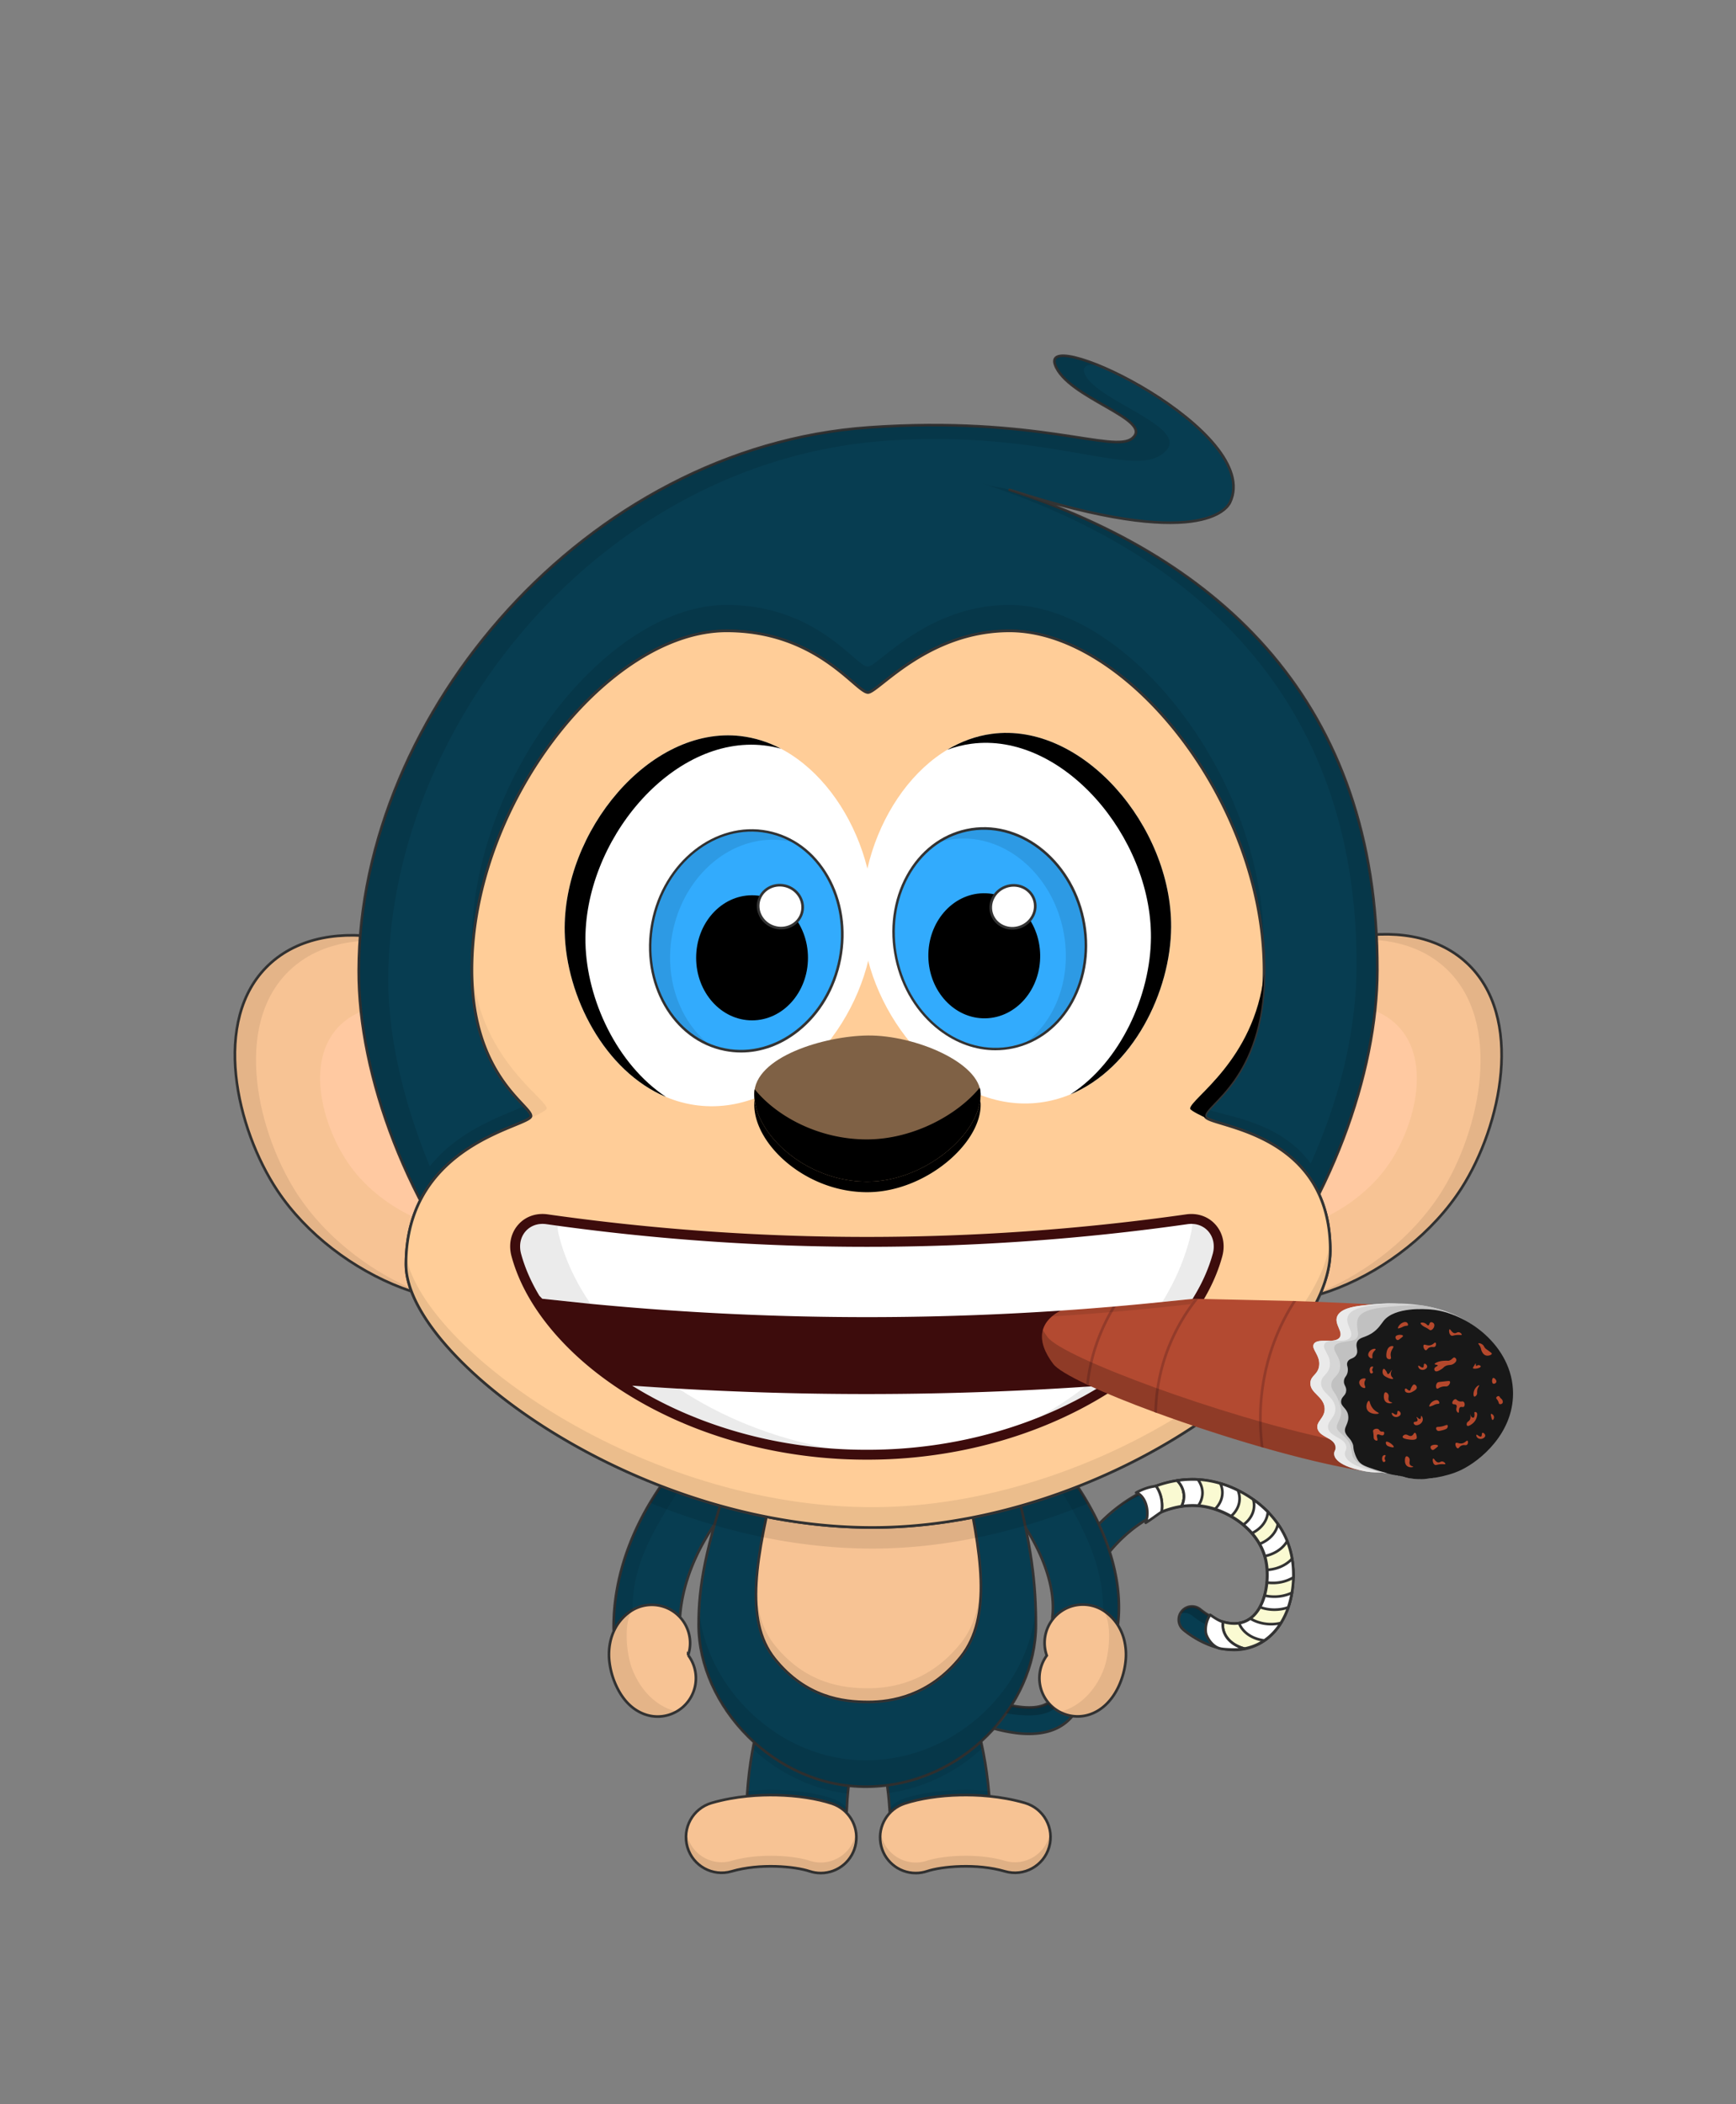 <svg xmlns="http://www.w3.org/2000/svg" xmlns:xlink="http://www.w3.org/1999/xlink" width="3289" height="3985"><rect width="100%" height="100%" fill="#808080" stroke="none"/><style><![CDATA[.n{fill:#000}.o{opacity:.08}.p{fill:#fff}.q{opacity:.1}.r{opacity:.05}.s{stroke-width:5}.t{stroke:#333}.u{fill:#073D51}.v{fill:#F7C394}.w{fill-rule:nonzero}.x{fill:#181818}.y{stroke-linejoin:round}]]></style><defs><radialGradient cx="50%" cy="50%" fx="50%" fy="50%" r="60.606%" gradientTransform="translate(0.5,0.5),scale(1,0.825),rotate(90),scale(1,0.824),translate(-0.5,-0.5)" id="A"><stop stop-color="#fff" stop-opacity=".01" offset="0%"/><stop stop-color="#fff" stop-opacity="0" offset="100%"/></radialGradient><path id="B" d="M0 0h3300v4000H0z"/><path id="C" d="M1434.05 2081.38c0 75.28 98.57 166.65 215.68 165.63 107.93-.94 213.18-91.24 213.18-165.4 0-59.68-124.17-112.16-213.18-111.4-82.63.72-215.68 40.57-215.68 111.17z"/><path id="D" d="M1862.9 2101.6c0 74.17-105.25 164.47-213.18 165.4-117.1 1-215.68-90.35-215.68-165.63a54.13 54.13 0 0 1 .71-8.78c9 72.83 103.62 155.38 215 154.4 102.38-.9 202.34-82.18 212.35-153.85.54 2.78.808 5.607.8 8.44z"/><path id="E" d="M2294.33 2128.38c-12.95-5.65-34.48-16.28-34.45-19.77.16-18.9 121.63-90.8 139.95-254.23-2.45 199.63-111.6 244.95-111.4 268.37.02 1.98 2.12 3.8 5.9 5.63z"/><path id="F" d="M1862.9 2081.6c0 74.17-105.25 164.47-213.18 165.4-117.1 1-215.68-90.35-215.68-165.63-.001-3.12.263-6.235.8-9.3 42.18 52.17 123.35 95.66 214.4 94.95 85.1-.67 168.7-45.3 211.9-97.87a45.33 45.33 0 0 1 1.78 12.45z"/><path id="G" d="M1484.52 1427c-10.462-2.86-21.126-4.924-31.9-6.17-175.15-20.17-342.8 182.73-338.4 374.18 2.47 107.25 59.36 229.8 152.7 291.65-116.4-48.78-189.2-190.33-192-312-4.33-190.1 160.82-391.6 333.36-371.55 26.673 3.188 52.526 11.288 76.25 23.9z"/><path id="H" d="M2223.77 1764.6c-.66 123.27-72.75 268.13-190.88 317.2 95.3-61.62 152.08-188.08 152.66-297.55 1-190.6-168-389.6-340.57-366.52-15.5 2.093-30.718 5.896-45.38 11.34 26-15.6 54.3-26.14 84.37-30.17 172.17-23.04 340.8 175.53 339.8 365.7z"/></defs><g transform="translate(-5 -9)" fill="none"><mask id="I" class="p"><use xlink:href="#B"/></mask><use xlink:href="#B" fill="url(#A)"/><g mask="url(#I)"><path d="M-350 0h4000v4000H-350z"/><g class="s t"><path d="M1954.67 3292.92c-9.895-.045-19.775-.807-29.56-2.28-50.77-7.42-115.16-32.27-196.86-76-12.175-6.514-16.764-21.665-10.25-33.84s21.665-16.764 33.84-10.25c75.45 40.37 136.18 64.12 180.5 70.6 28.93 4.23 49.75 1 61.88-9.64 13.6-11.92 12.4-33 8.83-72.4-4.17-46.12-9.36-103.53 19.78-169.5 22.06-50 60.82-97.58 106.32-130.66 24.68-17.94 50.48-31.1 76.7-39.12 29.15-8.92 58.1-11.24 86.08-6.92 34.55 5.35 69.2 20.88 97.6 43.73 32.6 26.24 54.08 59.73 62.13 96.86 6.6 30.4 4.83 66.52-4.7 96.6-12.26 38.65-36.7 66.3-68.82 77.83-11.23 4.012-23.074 6.043-35 6-49.4 0-90.4-33.45-95.84-38.08a25 25 0 1 1 32.42-38.06c.43.36 43.66 36.65 81.5 23.06 21.92-7.87 32.8-29.3 38.06-45.9 6.9-21.8 8.25-49 3.5-70.9-7.07-32.63-28.16-55.26-44.6-68.5-21.34-17.18-48.27-29.3-73.9-33.27-28.1-4.34-72.73-1.44-125.72 37.07-38.58 28.05-71.38 68.3-90 110.42-23.9 54.16-19.56 102.32-15.72 144.8 4 43.84 7.7 85.25-25.67 114.5-18.03 15.9-42.34 23.82-72.46 23.82zm-724.62-138.46c-34.427 0-62.37-27.844-62.5-62.27-.35-95.35 34-193.1 99.3-282.65 56-76.83 132.08-142.1 208.64-179.1 31.085-15.02 68.46-1.995 83.48 29.1s1.995 68.46-29.1 83.48c-58.66 28.35-117.72 79.46-162 140.22-34.53 47.35-75.62 122-75.3 208.54.06 16.576-6.465 32.497-18.143 44.262s-27.55 18.407-44.127 18.468l-.27-.03z" class="u"/><path d="M1251 3260.17c-8.628-.005-17.186-1.552-25.27-4.57-21.18-7.88-38.24-24.2-50.7-48.5a150.31 150.31 0 0 1-15.12-48.05c-2.1-14.594-1.384-29.455 2.1-43.78 5.57-22 17.94-40.42 35.76-53.2 25.532-18.27 59.92-18.028 85.195.595s35.7 51.398 25.805 81.195a72.53 72.53 0 0 1-57.78 116.29z" class="v"/><path d="M1514.5 3526.24c-1.28 0-2.56 0-3.86-.08-52.422-2.096-93.22-46.288-91.13-98.7 4.64-116.2 33.54-197 54.63-256 6.3-17.6 11.74-32.82 15.66-46.38 9.263-32.792 35.38-58.112 68.443-66.355s68 1.855 91.582 26.462 32.16 59.954 22.505 92.633c-5.55 19.23-12.22 37.88-19.28 57.62-18.85 52.7-40.2 112.44-43.7 199.6-2.028 50.93-43.89 91.185-94.86 91.22z" class="u"/><path d="M1560 3556.6c-7.226-.002-14.404-1.167-21.26-3.45-27.72-9.2-93.83-15.48-147.7.23-35.79 10.434-73.262-10.124-83.695-45.915s10.124-73.262 45.915-83.695c46.2-13.47 92.28-15.5 122.8-14.82 39.22.86 76.58 6.57 105.2 16.06 31.447 10.426 50.682 42.13 45.402 74.838s-33.512 56.75-66.642 56.752z" class="v"/><path d="M1785.37 3528.07c-50.32-.045-91.878-39.32-94.76-89.56-5-87.08-27.4-146.43-47.17-198.8-7.4-19.6-14.4-38.14-20.28-57.27-15.44-50.145 12.695-103.31 62.84-118.75s103.31 12.695 118.75 62.84c4.15 13.5 9.85 28.6 16.46 46.1 22.12 58.62 52.42 138.9 59.1 255 1.444 25.155-7.163 49.853-23.93 68.66s-40.316 30.185-65.47 31.63c-1.85.1-3.7.16-5.53.16z" class="u"/><path d="M1740 3556.6c-33.156.032-61.427-24.018-66.712-56.75s13.98-64.457 45.462-74.86c28.62-9.5 66-15.2 105.2-16.06 30.5-.67 76.6 1.35 122.8 14.82 35.796 10.422 56.367 47.89 45.945 83.686s-47.89 56.367-83.685 45.944c-53.88-15.7-120-9.43-147.7-.23-6.866 2.285-14.054 3.45-21.3 3.45z" class="v"/><path d="M2061.42 3137.38a62.52 62.52 0 0 1-46.413-20.57c-11.865-13.112-17.623-30.636-15.847-48.23 5.42-53.52-18.62-122.2-65.95-188.4-44.74-62.6-107-117.4-162.44-143a62.5 62.5 0 0 1-10.235-108.202 62.5 62.5 0 0 1 62.655-5.269c37.53 17.33 76.84 43.5 113.66 75.63 36.7 32.183 69.608 68.47 98.05 108.15 65.7 91.92 97.2 189.1 88.63 273.68-3.235 31.885-30.06 56.16-62.1 56.2z" class="u"/><path d="M2046.8 3259.9c-27.296-.004-52.28-15.332-64.648-39.666s-10.027-53.55 6.058-75.604c-10.432-29.635-.6-62.616 24.377-81.688s59.376-19.892 85.223-2.032c18 12.46 30.73 30.63 36.68 52.55a115.44 115.44 0 0 1 2.88 43.75c-4.06 35.05-23.3 81.66-64.13 97.67a72.44 72.44 0 0 1-26.44 5.02z" class="v"/><path d="M1675.55 2468.72c55.3 3.4 93.4 43.63 127.17 80.31 39.32 42.72 80.12 104.46 119 245.3 39.4 142.77 45.88 220.06 45.88 292 0 153.62-140.68 305.1-320 306.63-175.53 1.5-319-153-319-306.63 0-72.8 12.64-145.3 62.27-292.3 48.16-142.67 92.57-200.23 125.82-235.1 37.52-39.33 90.03-94.43 158.86-90.2z" class="u"/><path d="M1647.3 2512.77c41-.36 82.22 51.85 113.58 106.22 48.06 83.32 65.36 157.62 70.56 181.37 32.46 148.28 54.24 271.27-6 346.6-59.9 74.9-132.36 85.58-175.4 85.58-47.55 0-118.32-8.27-177.4-81.9-58.83-73.3-34.76-194.73 3.5-350.46 3.93-16 38.3-103.8 95.44-210.33 18.2-34 42.82-76.8 75.73-77.1zm-1133.5-676c-109.3 103.92-60.9 310.4 16.55 426.94 110.37 166.07 358.2 267.53 482.6 176 129.94-95.63 107.64-388.85-48.6-538.55-116.65-111.8-337.5-171.86-450.54-64.4z" class="v"/></g><path d="M645.57 1954.6c-64.75 69.33-26.65 197.17 26.33 267.46 75.5 100.15 234.9 154.6 309.6 92.47 78-64.9 53.06-248.18-50.63-336.34-77.4-65.83-218.33-95.3-285.3-23.6z" fill="#FFC9A1"/><path d="M2783.2 1832.12c111.1 102 66.32 309.3-9.1 427.16-107.46 168-353.47 273.75-479.46 184.37-131.58-93.35-114.4-386.92 39.2-539.32 114.68-113.78 334.45-177.7 449.35-72.2z" class="s t v"/><path d="M2653.5 1952.22c66 68.2 30.1 196.68-21.65 267.88-73.75 101.45-232.17 158.7-307.94 97.86-79.14-63.53-57.4-247.22 44.75-337.18 76.26-67.16 216.64-99.08 284.84-28.56z" fill="#FFC9A1"/><g class="s t"><path d="M2150.32 839c42.32-35.85-124.32-76-146.52-139.5-26.8-76.5 395.6 127.1 331.57 261.08-5 10.5-55.43 94-417.6-23.77C2315.92 1066 2615.92 1340 2614.5 1847.06c-1.1 388.75-348.57 990.75-964.93 996.12-594.62 5.2-966-596.16-964.93-996.12 1.32-488.44 432.22-991 966.1-1028.56 319.4-22.45 464.56 50.1 499.6 20.5z" class="u y"/><path d="M1649.57 1320.55c19.15-.16 112.4-116.75 268-116.74 223.53 0 482 324.76 482.28 643.25.16 205.85-111.65 252-111.45 275.7.2 21.13 236.88 22.58 236.88 254.7 0 209.25-420.37 512-840.86 524.16-461.3 13.34-910.3-319.74-910.3-497.74 0-232.44 237-260.58 236.85-281.27s-111.76-76.15-111.93-275.55c-.26-318.5 259.27-643.25 482.47-643.25 172.43-.01 245.34 116.94 268.07 116.74z" fill="#FFCD98"/></g><g fill="#3D0C0C"><path d="M2248.46 2330.77c32.4-4.6 56 22.77 47.08 55.45-11.75 43.1-35 85.68-67.74 125.82-7.453 9.153-15.4 18.153-23.87 27-115.5 121.7-320.37 213.48-554.36 213.08-234 .4-438.88-91.4-554.37-213.08-8.447-8.86-16.403-17.86-23.87-27-32.77-40.14-56-82.73-67.74-125.83-8.9-32.67 14.68-60 47.08-55.44 397.27 56.43 800.52 56.43 1197.8 0z"/><path d="M1651 2770.57h-3c-112.73 0-225.78-21.46-327-62.1-95.65-38.4-178.38-92.6-239.24-156.73-8.78-9.2-17.13-18.66-24.8-28.07-34.94-42.8-58.9-87.4-71.24-132.62-6-21.92-1.43-43.5 12.46-59.24 13.5-15.3 33.55-22.34 55-19.3 197.53 28.062 396.796 42.146 596.3 42.15a4238.45 4238.45 0 0 0 596.3-42.15c21.45-3.05 41.5 4 55 19.3 13.88 15.73 18.42 37.32 12.45 59.24-12.32 45.2-36.3 89.82-71.25 132.63-7.7 9.47-16.06 18.92-24.8 28.1-60.83 64.1-143.56 118.3-239.2 156.7-101.1 40.63-214.15 62.1-326.98 62.1zm-1.5-36.85c108.65.2 217.5-20.37 314.78-59.43 90.77-36.45 169-87.6 226.25-147.9 8.1-8.5 15.82-17.24 22.95-26 31.68-38.8 53.3-78.85 64.25-119 2.65-9.73 1-18.9-4.53-25.17-5.23-5.92-13.1-8.47-22.18-7.18a4275.86 4275.86 0 0 1-1203 0c-9.08-1.3-17 1.26-22.18 7.18-5.53 6.27-7.18 15.44-4.53 25.17 11 40.2 32.57 80.24 64.24 119 7.07 8.68 14.78 17.4 22.93 26 57.27 60.34 135.5 111.5 226.27 147.93 96.85 38.9 205.16 59.44 313.3 59.44l1.46-.03z" class="w"/></g><path d="M2295.54 2386.2c-11.75 43.1-35 85.7-67.74 125.83l-72.45 9.3-13.33 1.58a4258.44 4258.44 0 0 1-968 1.93l-17.87-2.06-84.78-10.74c-32.77-40.14-56-82.73-67.74-125.83-8.9-32.67 14.68-60 47.08-55.44l15.65 2.2 14.74 2a4258.53 4258.53 0 0 0 1153.33-2.23l10.13-1.4 3.94-.56c32.35-4.6 55.94 22.78 47.04 55.45zm-91.6 152.86c-48.1 50.68-111.7 96.17-186.44 132a794.96 794.96 0 0 1-90.22 36.51c-84.24 28.3-178.35 44.76-277.7 44.6a874.34 874.34 0 0 1-243.1-33.8 814.2 814.2 0 0 1-94.37-33.52c-88-37.57-162.38-88.32-216.88-145.75l81.2 9.87 15.55 1.7a4257.87 4257.87 0 0 0 932.16-1.87l11-1.25 68.8-8.48zm-795.64-1136c154.9 18 266.48 208.75 250 376.77-16.38 167.34-162.7 342-329.88 323-151.8-17.3-250.26-186.22-253.5-328.16-4.3-190.16 160.84-391.67 333.38-371.6z" class="p"/><path d="M1378.695 1997.093c-98.035-19.02-159.7-126.917-137.595-240.795s119.624-190.9 217.66-171.87 159.7 126.918 137.595 240.796-119.624 190.9-217.66 171.87z" fill="#32ABFD" class="s t"/><ellipse cx="1429.83" cy="1823.1" rx="105.94" ry="118.46" class="n"/><g class="p"><path d="M1470.043 1764.266c-22.07-7.81-33.945-31.23-26.5-52.266s31.408-31.772 53.48-23.96 33.945 31.23 26.5 52.266-31.408 31.772-53.48 23.96z" class="s t"/><path d="M1884 1398.9c-154.54 20.68-262.8 213.36-243.4 381.08 19.3 167 168.63 339.1 335.47 317.13 151.47-19.94 247-190.55 247.73-332.52.98-190.16-167.66-388.73-339.8-365.7z"/></g><path d="M1703.112 1824.644c-24.078-113.475 35.684-222.43 133.372-243.16s196.548 54.57 220.627 168.045-35.684 222.43-133.372 243.16-196.548-54.57-220.627-168.045z" fill="#32ABFD" class="s t"/><path d="M1763.85 1821.11c-1.142-65.37 45.395-119.27 103.856-120.3s106.85 51.223 107.99 116.593-45.395 119.27-103.856 120.29-106.85-51.224-107.99-116.594z" class="n"/><path d="M1884.45 1741.366c-7.8-20.902 3.653-44.526 25.584-52.72s46.078 2.12 53.89 23.023-3.653 44.526-25.584 52.72-46.078-2.12-53.89-23.023z" class="p s t"/><use xlink:href="#C" fill="#775A42"/><g class="n"><path d="M784.5 2454.76c-97.43-32.35-195.32-102.5-254.16-191-77.46-116.54-125.85-323-16.55-426.94 45.17-42.94 107.55-59.13 173.62-56l-.8 10.6c-50.6 4.15-97.1 21.38-132.83 55.35-109.3 103.92-60.9 310.4 16.55 426.94 50.3 75.7 129.16 138 211.87 174.64.7 2.12 1.48 4.25 2.3 6.4zm1989.6-195.48c-60.7 94.85-165.55 169.87-268 201.12l2.26-5.3c88.2-36.93 173.43-104 225.78-185.82 75.4-117.87 120.2-325.17 9.1-427.16-35.38-32.48-80.7-48.9-129.86-52.74l-.5-10.44c64.45-3.4 125.42 11.93 170.36 53.18 111.06 102 66.28 309.3-9.13 427.16z" class="o"/><use xlink:href="#D" class="q"/><path d="M1160.9 2523.35l-4.8-.56-84.78-10.75c-32.77-40.14-56-82.73-67.74-125.82-8.9-32.68 14.68-60 47.08-55.45l18.12 2.53c19.6 65.9 49.4 130.34 92.1 190.05zM1385.54 2712c-25.38-8-49.867-17.067-73.46-27.2-88-37.57-162.38-88.32-216.88-145.75l83.7 10.14c52.43 61.8 120.22 117.44 206.65 162.8zm910-325.78c-11.75 43.08-35 85.68-67.74 125.82l-72.45 9.3-16.47 1.94c42.55-59.77 72.34-124.18 92-190.06l3.48-.47 10.12-1.4 3.94-.56c32.43-4.6 56.02 22.77 47.12 55.45zm-91.6 152.84c-48.1 50.68-111.7 96.17-186.44 132a795.27 795.27 0 0 1-90.22 36.52l-11.32 3.7c85.48-45.4 152.78-100.72 205.06-162.16l3.1-.34 11-1.26 68.8-8.47z" class="r"/><path d="M1983.57 957.05l1.8.5-11.62-3.74 9.8 3.23zm231.6-95.7c-53.4 62.4-211.8-40-531.22-17.54-533.87 37.53-942 531.82-943.3 1020.27-.3 106.94 28.6 233.52 78.72 353.8 58.8-73.84 151.53-99.67 178.6-114.16 7.94 8.57 13 14.5 13 18.9v.36a1.89 1.89 0 0 1 0 .26c-.083.386-.232.755-.44 1.1l-.17.28c-.47.666-1.03 1.265-1.66 1.78l-.32.26a37.88 37.88 0 0 1-6.52 4l-1.6.8c-3.74 1.83-8.36 3.82-13.67 6l-19.3 8-3.1 1.3-13 5.67-3.4 1.54-6.96 3.24-7.15 3.46-1.8.9-1.82.9-3.67 1.87-11.18 5.94-7.56 4.3-3.9 2.3-9.44 5.9-1.9 1.24-5.74 3.84-1.9 1.32c-3.18 2.22-6.35 4.514-9.5 6.88a326.67 326.67 0 0 0-7.54 5.87l-5.6 4.62c-.62.5-1.24 1-1.85 1.58l-1.84 1.6a128.45 128.45 0 0 0-3.66 3.27l-1.82 1.67-1.8 1.7-3.42 3.28-1.95 1.93-3.52 3.6-1.74 1.83c-2.32 2.447-4.603 4.964-6.85 7.55l-3.33 3.92-1.65 2a188.17 188.17 0 0 0-3.82 4.8c-1.16 1.486-2.297 2.997-3.4 4.53l-.3.4-.95 1.32-.94 1.33-1.7 2.4-2.56 3.8c-.13.18-.25.35-.36.53l-.57.85-.32.5-2 3.2a31.37 31.37 0 0 0-1 1.641l-3.08 5.13c-.15.25-.3.5-.43.75l-2.92 5.22c-.005.026-.005.054 0 .08l-1.44 2.7-1.43 2.75c-76.27-147.6-117-302.56-116.6-435.33 1.32-488.45 432.22-991 966.1-1028.57 319.4-22.45 464.56 50.1 499.6 20.46 42.18-35.75-124.46-75.9-146.65-139.4-8.57-24.46 28.82-20.27 81.55 1.13-20-2.88-31 1.83-25.55 15.87 19.38 50.4 194.5 99.08 155.35 144.83z" class="q"/><path d="M1040.82 2108.6c0 3.67-23.8 15.25-36.4 20.62 4.23-2.4 6.58-4.54 6.58-6.6-.18-20.6-111.76-76.15-111.93-275.54v-6.48a175.63 175.63 0 0 1 .1-5.95c10.27 177.4 141.5 254.34 141.66 273.95z" class="r"/><path d="M1287.84 3250.1a72.31 72.31 0 0 1-62.11 5.5c-21.18-7.88-38.24-24.2-50.7-48.5-7.707-15.052-12.82-31.297-15.12-48.05-2.1-14.594-1.384-29.455 2.1-43.78 1.45-5.753 3.418-11.362 5.88-16.76-.22-2.103-.333-4.216-.34-6.33-.33-90.45 30.55-183 89.47-268.77l.85.32 30.5 11.32c-49.47 78.73-85.32 140.9-85 223.4-17 21.83-12.63 82.94.5 114.5 27.14 65.18 76.6 76.82 83.98 77.14z" class="o"/><use xlink:href="#E" class="r"/><path d="M1624.07 3510.34a67.43 67.43 0 0 1-85.32 42.82c-27.72-9.2-93.83-15.48-147.7.23-22.1 6.437-45.958 1.172-63.297-13.97a67.52 67.52 0 0 1-22.363-60.84 69.49 69.49 0 0 0 2 8.9c10.44 35.8 47.907 56.345 83.7 45.92 53.88-15.7 120-9.43 147.7-.23a67.51 67.51 0 0 0 88-54.08 67.09 67.09 0 0 1-2.72 31.26zm368.6-2.87a67.45 67.45 0 0 1-83.7 45.92c-53.88-15.7-120-9.43-147.7-.23a67.51 67.51 0 0 1-88-74.08 67.45 67.45 0 0 0 88 54.08c27.72-9.2 93.83-15.48 147.7.23a67.45 67.45 0 0 0 83.7-45.92 69 69 0 0 0 2-8.89 67.06 67.06 0 0 1-2 28.9z" class="q"/><path d="M2137.37 3157.2c-4.06 35.05-23.3 81.66-64.13 97.67-19.976 7.863-42.413 6.445-61.24-3.87 10.47-1.34 56.85-14.72 82.77-77 13.12-31.56 17.35-93 .34-114.84.3-78.53-32-149-77.8-223.56l29.3-11c57.7 86.8 84.94 177.3 76.9 256.66-.2 1.87-.47 3.7-.8 5.5 5.26 8.274 9.23 17.3 11.77 26.77 3.738 14.236 4.72 29.056 2.9 43.66z" class="o"/><path d="M1609.44 3433.13l-.08 1.9-.58 7.4a67.23 67.23 0 0 0-27.53-17.4c-28.62-9.5-66-15.2-105.2-16.06a459.36 459.36 0 0 0-55.71 2.13l.68-10.07a462.92 462.92 0 0 1 55-2.06c39.22.86 76.58 6.57 105.2 16.06a67.16 67.16 0 0 1 28.22 18.11zm269.73-22.13c-18.334-1.765-36.757-2.433-55.17-2-39.22.86-76.58 6.57-105.2 16.06-10.592 3.497-20.146 9.576-27.8 17.7a82.85 82.85 0 0 1-.34-4.2l-.32-5.1c7.757-8.466 17.556-14.8 28.46-18.4 28.62-9.5 66-15.2 105.2-16.06a462.75 462.75 0 0 1 54.36 2l.8 10z" class="o"/><path d="M1433.72 3308.76c48.55 44.14 110.63 75 179.06 82.5a485.32 485.32 0 0 0-1.54 14.83c-69-7.92-131.44-39.58-180-84.6l2.48-12.73zm432.6 11.14c-47.76 44.3-109.47 75.84-178.6 85.2l-1.9-14.74c68.6-8.88 130-39.6 177.8-83l2.7 12.53z" class="o"/><path d="M1967.6 3086.38c0 153.62-140.68 305.1-320 306.63-175.53 1.5-319-153-319-306.63 0-10 .24-20.06.8-30.27 11.56 146.84 150.22 288.35 318.23 286.9 172.85-1.48 309.8-142.3 319.43-290.07.4 11.4.55 22.5.55 33.44z" class="q"/><path d="M1825.4 3147c-59.9 74.88-132.36 85.57-175.4 85.57-47.55 0-118.32-8.27-177.4-81.9-27.7-34.52-37-79.73-35.13-134.17 1.64 43 12 79.3 35.13 108.17 59.1 73.62 129.86 81.9 177.4 81.9 43 0 115.5-10.7 175.4-85.57 25.37-31.72 36.2-71.88 37.82-118.83 1.77 58.18-7.88 107.37-37.82 144.83z" class="o"/><path d="M2046.63 2824.52c-35 13.72-71 26-107.74 36.45l-16.56 4.6c-77.34 20.83-157.6 33.74-237.88 36.06-102.94 3-205.27-11.3-302.13-37.25l-13-3.57c-38.43-10.76-76-23.34-112.26-37.4-7.24 10.54-14.053 21.173-20.44 31.9 39.65 16.15 80.106 30.237 121.2 42.2l1.17-1.73-.53 1.92c103.84 30.14 214.56 47.13 326 43.9 88.47-2.56 176.94-18 261.5-42.7l1.36-.4a1194.8 1194.8 0 0 0 119.15-42c-6.153-10.7-12.767-21.37-19.84-32z" class="q"/><path d="M2002.6 3244.86c-21.27 18.38-65.08 13.14-91.57 9.3a312.91 312.91 0 0 0 10.07-14.94c3.86.76 7.607 1.407 11.24 1.94 26.64 3.9 46.4 1.46 58.83-7.25a71.2 71.2 0 0 0 11.43 10.94zm358.62-163.96a48.04 48.04 0 0 0 6.4-2.83 51.65 51.65 0 0 1-21.4 14.83c-37.83 13.6-81.06-22.7-81.5-23.06a25 25 0 0 0-23.13-5 24.24 24.24 0 0 1 2.9-4.2c8.953-10.5 24.73-11.77 35.24-2.82.43.38 43.66 36.66 81.5 23.07zm85.72-30.78c-9.47 29.84-26.2 53.12-48.1 67.5 14.6-14.05 25.94-32.88 33.1-55.5 9.54-30.08 11.3-66.18 4.7-96.6-8.05-37.13-29.53-70.63-62.13-96.87-28.4-22.85-63.05-38.38-97.6-43.73-28-4.32-56.93-2-86.08 6.92-26.2 8-52 21.2-76.7 39.12l-3.77 2.78a320.38 320.38 0 0 1 18.77-14.78c24.68-17.93 50.48-31.1 76.7-39.12 29.15-8.92 58.1-11.24 86.08-6.92 34.55 5.35 69.2 20.88 97.6 43.73 32.6 26.24 54.08 59.74 62.13 96.87 6.6 30.4 4.83 66.47-4.7 96.6z" opacity=".2"/><use xlink:href="#F" opacity=".2"/><use xlink:href="#G" class="r"/><use xlink:href="#H" class="r"/><path d="M1512.25 1605.54a160.45 160.45 0 0 0-13.25-3.16c-99.1-19.24-197.56 58.5-219.9 173.6-16.75 86.35 14.07 169.22 72.35 213.35-81.88-32-130.23-129.93-110.25-232.9 22.12-114 119.58-190.9 217.68-171.85 18.918 3.673 37.005 10.773 53.37 20.95zm432.85 380.86c60.86-43.65 92.6-129.07 73.87-217.3-24.16-113.85-123.2-189.28-221.22-168.48a157.2 157.2 0 0 0-17.52 4.78 157.99 157.99 0 0 1 56.34-24.1c97.76-20.75 196.54 54.48 220.65 168 22.3 105.1-27.16 206.17-112.12 237.1zm454.3-188.34c0 6.467-.104 12.78-.3 18.94-15.7-308.54-265-613.2-481.5-613.2-155.64 0-248.88 116.58-268 116.74-22.73.2-95.64-116.74-268-116.74-215.85 0-465.7 303.73-481.65 611.8l-.18 3.62c0 1.22-.1 2.43-.16 3.65l-.14 3.63c-.52-9.14-.8-18.626-.8-28.46-.26-318.5 259.27-643.25 482.47-643.26 172.4 0 245.3 117 268 116.75 19.15-.17 112.4-116.75 268-116.75 223.53.01 482.04 324.77 482.28 643.26z" class="q"/><path d="M2525.3 2377.46c0 209.26-420.37 512-840.86 524.16-461.3 13.34-910.3-319.74-910.3-497.74 0-4.76.1-9.427.3-14 38.6 182.8 468.4 486 909.44 473.26 406.2-11.75 812.27-294.1 841-502.25.287 5.407.43 10.93.43 16.57z" class="o"/><path d="M2614.5 1847.07c-.36 127.74-38.12 278.5-110.54 423.57-58.2-126.52-215.38-130.67-215.53-147.9 0-3.44 2.3-7.34 6.3-12.14 29.88 12.38 135.9 21.8 193.55 102.1 59.3-132.15 86.52-259.16 86.84-374.86 1.43-510.1-312.88-784.54-713.42-914.5 35.1 11.4 34.68 6.38 56.06 13.48C2315.92 1066 2615.92 1340 2614.5 1847.07z" class="q"/></g><g class="s t"><g class="y"><g fill="#FAFAD2"><path d="M2248.2 2842.8c.03 6.614-1.553 13.135-4.6 19a168.31 168.31 0 0 0-37.95 10.64c.655-3.966.963-7.98.92-12-.13-14.2-4.44-27.1-11.46-36.94a209.44 209.44 0 0 1 40.32-10.41 46 46 0 0 1 3.56 4.13 41.88 41.88 0 0 1 9.22 25.58z"/><path d="M2455.4 2992v4.7a201.4 201.4 0 0 1-2.8 29c-.58 3.4-1.25 6.8-2 10.13l-.63 2.68a26.85 26.85 0 0 1-.34 1.35c-.15.65-.32 1.3-.5 1.93l-1.26 4.5-1 3.4c-.3 1.13-.8 2.45-1.2 3.66-3.51 10.373-8.21 20.305-14 29.6a116.42 116.42 0 0 1-10.19 13.94c-.2.25-.4.5-.62.75l-.34.38-1.78 2c-1.06 1.16-2.13 2.28-3.23 3.38l-2 1.94-1.16 1.08c-.65.6-1.3 1.22-2 1.8h-.06c-.7.62-1.38 1.2-2.08 1.78s-1.3 1.08-2 1.6l-.78.62-1.46 1.1a88 88 0 0 1-3.62 2.59 97.14 97.14 0 0 1-22.16 11.32c-5 1.793-10.132 3.19-15.35 4.18a71.2 71.2 0 0 1-7.93-2.47c-17.93-6.8-30.86-20.48-33-37.57a39.64 39.64 0 0 1 .09-10.77c9.67 2.9 20.2 4.33 30.6 2.6 1.13-.18 2.26-.4 3.4-.67l.92-.22.4-.1a18.96 18.96 0 0 0 1.42-.39l1.58-.5c.58-.18.85-.3 1.3-.44 1.18-.427 2.33-.896 3.45-1.4.95-.4 1.87-.87 2.78-1.34.3-.15.6-.3.86-.48a.44.44 0 0 0 .18-.09c.25-.13.5-.26.72-.4a48.69 48.69 0 0 0 4.3-2.79c8-5.74 13.93-13.47 18.35-21.5l.66-1.22c.75-1.44 1.47-2.9 2.13-4.32a105.8 105.8 0 0 0 1.94-4.48c.45-1.1.87-2.2 1.27-3.3.6-1.64 1.147-3.24 1.64-4.8l.3-1c.3-.94.57-1.9.83-2.86 2.237-8.06 3.743-16.308 4.5-24.64.2-2.22.38-4.46.48-6.7 0-.64.07-1.3.1-1.94a3.84 3.84 0 0 0 0-.48c0-.77.06-1.56.06-2.34.05-2.1 0-4.2 0-6.3 0-1.08 0-2.16-.1-3.24 0-.8-.07-1.6-.13-2.4v-.62c-.376-6.244-1.218-12.452-2.52-18.57-.56-2.58-1.207-5.093-1.94-7.54-.022-.088-.05-.175-.08-.26-.2-.73-.42-1.46-.66-2.16 0-.12-.08-.23-.1-.35-.2-.7-.45-1.35-.7-2-.07-.22-.15-.43-.23-.65-.23-.68-.48-1.34-.72-2a62.34 62.34 0 0 0-.94-2.39l-.83-2-.8-1.84c-.2-.43-.38-.85-.6-1.27-.64-1.36-1.3-2.72-2-4l-2.2-4.07c-4.13-7.255-8.982-14.076-14.48-20.36l-2.25-2.54c-.74-.82-1.25-1.35-1.88-2-2.08-2.18-4.16-4.24-6.2-6.15a110.13 110.13 0 0 0-2.05-1.87l-2-1.78a53.3 53.3 0 0 0-2-1.7l-2.1-1.73c-6.662-5.35-13.74-10.16-21.17-14.38-1.3-.75-2.62-1.47-3.94-2.18-1-.55-2-1.08-3.06-1.6l-.92-.47-2-1a173.88 173.88 0 0 0-7-3.21l-2.85-1.2-.84-.34c-1-.4-2-.78-3-1.16l-.17-.07a101.24 101.24 0 0 0-2.77-1l-.48-.18c-1.1-.4-2.2-.77-3.3-1.12-7.35-2.422-14.886-4.248-22.53-5.46-3.1-.48-6.2-.84-9.3-1.07l-2.62-.2c-3.1-.2-6.2-.27-9.3-.22h-1.44l-2.2.07c-1.45 0-2.9.13-4.36.23l-2.2.17-2.4.22-2.38.26-4.78.65c3.057-5.865 4.64-12.386 4.6-19-.156-9.294-3.4-18.272-9.22-25.52a46.06 46.06 0 0 0-3.56-4.13l3.9-.58 3.33-.4 2.38-.25a126.88 126.88 0 0 1 3.88-.36l1.56-.13 1.68-.12 3.37-.18h.38l4-.13 4.25-.05h3.46l2.2.05 2.08.08 2.6.13a181.39 181.39 0 0 1 17.48 1.83 191.47 191.47 0 0 1 24.92 5.62 196.84 196.84 0 0 1 10.51 3.41l3.05 1.1 3.15 1.2 1.57.63 1.56.64 2.82 1.17 4.08 1.8 2.6 1.2c.6.26 1.17.54 1.74.82l2.24 1.1c10.11 4.995 19.808 10.787 29 17.32l2.58 1.85 3.5 2.62c.24.17.47.35.7.54a121.3 121.3 0 0 1 3.36 2.63c.56.44 1.1.9 1.65 1.35l2.1 1.74c1 .8 1.9 1.63 2.84 2.45l.13.1 2.5 2.25c1.1 1 2.2 2 3.28 3.07.84.78 1.66 1.57 2.46 2.36l2.5 2.53a178.68 178.68 0 0 1 19.08 23l1.88 2.73a48.16 48.16 0 0 1 1.19 1.84c1 1.52 2 3 2.9 4.58l.83 1.4 1.6 2.78 2.54 4.64c.53 1 1.05 2 1.56 3.07l1.7 3.52.9 2c.86 1.88 1.673 3.783 2.44 5.7 3.36 8.268 6.003 16.81 7.9 25.53.55 2.6 1.06 5.24 1.5 7.92l.6 3.87.24 1.74c0 .16 0 .32.05.47l.26 2.08.27 2.5.2 2.2a179.87 179.87 0 0 1 .73 12.82v1.93c.12 1 .12 2.1.12 3.1z"/></g><path d="M2283.23 2836a41.92 41.92 0 0 1-8 24.65 129.49 129.49 0 0 0-13.36-.4 150.11 150.11 0 0 0-8.74.47l-2.4.22-2.38.26-4.78.65a40.71 40.71 0 0 0 4.61-19c-.156-9.294-3.4-18.272-9.22-25.52-1.104-1.446-2.293-2.825-3.56-4.13l3.9-.58 3.33-.4 2.38-.25 3.88-.36 1.56-.13 1.68-.12 3.37-.18h.38l4-.13 4.25-.05h3.46l2.2.05 2.08.08 2.6.13a44.57 44.57 0 0 1 5.11 8.67 40.46 40.46 0 0 1 3.62 16.07zm70.27 11a40.65 40.65 0 0 1-5.07 19.91 50.55 50.55 0 0 1-11 13.7 151.14 151.14 0 0 0-3.94-2.181 163.97 163.97 0 0 0-26.43-11.33 48.87 48.87 0 0 0 9.53-13 40.72 40.72 0 0 0 4.33-18.5 39.72 39.72 0 0 0-1.78-11.4c-.585-1.9-1.307-3.774-2.16-5.58a196.84 196.84 0 0 1 10.51 3.41 209.04 209.04 0 0 1 22.8 9.67c2.07 4.85 3.16 10.058 3.2 15.33v-.01zm53.5 25.53a39.74 39.74 0 0 1-1.83 9.95c-4 12.7-14.25 23.5-28 30.32-5.034-5.766-10.525-11.117-16.42-16a57.2 57.2 0 0 0 8.55-7.72c7.45-8.27 11.78-18.36 11.7-29.23 0-.62 0-1.25-.07-1.87a40.1 40.1 0 0 0-1.52-8.9 198.35 198.35 0 0 1 10.13 7.64c.56.44 1.1.9 1.65 1.35a196.18 196.18 0 0 1 15.82 14.46zm36.6 55.27a48.32 48.32 0 0 1-5.07 7.32c-8.52 10.22-21.65 17.86-37.1 21.1a107.43 107.43 0 0 0-7.62-19 98.19 98.19 0 0 0-2.19-4.07c13.75-5.5 24.65-14.77 30.44-26a41.49 41.49 0 0 0 4-11.59 159.49 159.49 0 0 1 8.4 13.33 157.42 157.42 0 0 1 9.14 18.9zm11.75 68.93l-.28.17a75.99 75.99 0 0 1-38 10.15 79.18 79.18 0 0 1-11.62-.729 153.36 153.36 0 0 0 .55-21c0-1-.1-2-.16-3 18.06-1.15 34-8.17 44.7-18.6.83-.82 1.63-1.63 2.4-2.5l.6 3.87a193.09 193.09 0 0 1 1.8 31.62zm-2.8 28.97a178.53 178.53 0 0 1-5.77 24l-1.2 3.66c-1.8.63-3.63 1.18-5.5 1.7a79.92 79.92 0 0 1-19.9 2.65 79 79 0 0 1-22.81-3.08 61.74 61.74 0 0 1-5.14-1.69l.66-1.22c2.83-5.414 5.174-11.07 7-16.9l.3-1a67.37 67.37 0 0 0 .83-2.86 80.3 80.3 0 0 0 19 2.06c11.25-.032 22.357-2.527 32.54-7.3zm-20.95 57.3a115.83 115.83 0 0 1-18.13 22.39c-4.058 3.9-8.437 7.453-13.1 10.62-7.5-.865-14.813-2.928-21.66-6.1-12.38-5.82-21.83-15.13-26.13-26.6a51.46 51.46 0 0 0 9-2.32 49.28 49.28 0 0 0 12.29-6.51c4.408 2.7 9.104 4.877 14 6.52a78.38 78.38 0 0 0 26.05 4.1l2.4-.05c5.14-.196 10.25-.886 15.26-2.06zm-225-222.5c.043 4.02-.265 8.034-.92 12-10.54 7.1-20.05 14.5-30 20.62 8.56-24.24-2-52.37-18.15-57 11.23-6.15 23.6-10.88 37.65-12.54 6.98 9.8 11.3 22.73 11.42 36.92zm156.25 271l-4.77.8-1.95.26-1.1.12-4.54.4-1.86.12-4.65.1h-.6c-4.13 0-21.9-.3-27.83-2.3-13.44-3.5-24.8-20.37-26.05-30.17-1.4-10.9 1.75-24.17 8.3-33.32 1.87 1.07 16.4 11.88 24.2 13.17a39.64 39.64 0 0 0-.09 10.771c2.17 17.1 15.1 30.77 33 37.57a71.18 71.18 0 0 0 7.93 2.49z" class="p"/></g><path d="M2288.4 2122.8c-.2-23.7 111.6-69.84 111.45-275.7-.25-318.5-258.75-643.25-482.28-643.25-155.64 0-248.88 116.58-268 116.74-22.73.2-95.64-116.75-268-116.74-223.2 0-482.73 324.76-482.47 643.25.17 199.4 111.75 254.94 111.93 275.55s-236.85 48.83-236.85 281.27c0 178 449 511.08 910.3 497.74 420.5-12.16 840.86-314.9 840.86-524.16-.07-232.13-236.76-233.58-236.95-254.7zm-689.76-296.93c-10.8 55.65-39.63 104.35-81.16 137.14-32.82 25.9-70.48 39.45-108.5 39.45-10.29-.02-20.552-1.025-30.65-3-99.16-19.2-161.67-128.4-139.35-243.4s121.16-192.88 220.32-173.63c48.1 9.34 89.08 39.84 115.4 85.9s34.76 101.9 23.96 157.55zm439.53 81c-25.5 46.5-65.95 77.73-113.88 87.9a160.82 160.82 0 0 1-33.39 3.52c-37.1 0-73.93-12.87-106.38-37.58-42.1-32.06-71.77-80.25-83.54-135.7s-4.24-111.53 21.2-157.93 66-77.73 113.88-87.9c98.8-21 199 55.18 223.3 169.76 11.77 55.42 4.23 111.5-21.2 157.9v.03z" fill="#FFCD98" class="w"/></g><path d="M2525.3 2377.5c0 209.26-420.37 512-840.86 524.16-461.3 13.34-910.3-319.74-910.3-497.74 0-4.76.1-9.427.3-14 38.6 182.8 468.4 486 909.44 473.26 406.2-11.75 812.27-294.1 841-502.25.287 5.406.43 10.93.43 16.57z" class="n o"/><path d="M1408.3 1403.1c-172.54-20-337.7 181.45-333.36 371.56 3.24 141.94 101.7 310.86 253.5 328.16 167.2 19 313.5-155.6 329.88-323 16.46-167.97-95.13-358.73-250.02-376.72zm190.38 422.76c-10.8 55.65-39.63 104.35-81.16 137.14-32.82 25.9-70.48 39.45-108.5 39.45-10.29-.02-20.552-1.025-30.65-3-99.16-19.2-161.67-128.4-139.35-243.4s121.16-192.88 220.32-173.63c48.1 9.34 89.08 39.84 115.4 85.9s34.76 101.9 23.96 157.55z" class="p w"/><use xlink:href="#G" x="-0.02" class="n r"/><path d="M1884 1398.9c-154.54 20.68-262.8 213.36-243.4 381.08 19.3 167 168.63 339.1 335.47 317.13 151.47-19.94 247-190.55 247.73-332.52.98-190.16-167.66-388.73-339.8-365.7zm154.23 507.88c-25.5 46.5-65.95 77.73-113.88 87.9-10.977 2.335-22.168 3.515-33.4 3.52-37.1 0-73.93-12.87-106.38-37.58-42.1-32.06-71.77-80.25-83.54-135.7s-4.24-111.53 21.2-157.93 66-77.73 113.88-87.9c98.8-21 199 55.18 223.3 169.76 11.74 55.45 4.2 111.54-21.24 157.94h.03z" class="p w"/><use xlink:href="#H" x="0.03" class="n r"/><use xlink:href="#C" x="-0.05" y="0.02" fill="#7F6145"/><g class="n"><use xlink:href="#D" class="q"/><use xlink:href="#F" opacity=".2"/></g><g fill="#3D0C0C"><path d="M2254.8 2327.5c32.86-4.67 56.78 23.1 47.76 56.23-11.92 43.7-35.48 86.9-68.72 127.63-7.546 9.267-15.613 18.4-24.2 27.4-117.14 123.43-325 216.52-562.28 216.12-237.33.4-445.14-92.7-562.28-216.12-8.56-8.986-16.627-18.12-24.2-27.4-33.25-40.72-56.8-83.92-68.7-127.63-9-33.14 14.9-60.9 47.75-56.23 402.944 57.237 811.956 57.237 1214.9 0h-.02z"/><path d="M1648.9 2773.6h-3.05c-114.34 0-229-21.76-331.62-63-97-39-180.93-93.93-242.66-159-8.9-9.34-17.37-18.93-25.14-28.47-35.44-43.4-59.75-88.66-72.25-134.5-6.06-22.23-1.46-44.13 12.62-60.1 13.7-15.53 34-22.65 55.8-19.56a4300.59 4300.59 0 0 0 604.81 42.75c202.357.014 404.462-14.255 604.8-42.7 21.75-3.1 42.1 4 55.8 19.56 14.08 16 18.68 37.86 12.63 60.08-12.5 45.85-36.82 91.1-72.27 134.53-7.83 9.6-16.3 19.2-25.16 28.5-61.7 65-145.6 120-242.63 158.94-102.58 41.22-217.28 62.98-331.67 62.98zm-1.53-37.38h1.47c109.73 0 219.56-20.83 317.8-60.28 92.07-37 171.42-88.84 229.48-150 8.23-8.62 16-17.47 23.28-26.34 32.13-39.36 54.05-80 65.17-120.73 2.68-9.87 1-19.17-4.6-25.53-5.3-6-13.3-8.6-22.5-7.3a4336 4336 0 0 1-1220.1 0c-9.2-1.3-17.2 1.28-22.5 7.3-5.6 6.36-7.28 15.66-4.6 25.53 11.12 40.77 33 81.38 65.15 120.72 7.18 8.8 15 17.66 23.26 26.33 58.1 61.2 137.44 113.08 229.5 150 98.23 39.45 208.08 60.28 317.75 60.28l1.42.02z" class="w"/></g><path d="M2092.1 2633.4c-117.54 73.35-273.43 121.75-444.7 121.46-171.25.3-327.12-48.1-444.66-121.44a6224.5 6224.5 0 0 0 889.35-.02z" class="p"/><path d="M1578.8 2752.4c-144.13-10.75-274.43-55.5-376.06-118.93l88 5.68c81.46 53.77 179.83 94.24 288.06 113.25zm513.3-119c-38 23.582-77.997 43.748-119.55 60.26 30.777-17.14 60.23-36.558 88.1-58.1l31.44-2.17z" class="o n"/><path d="M2782.37 2587s-4 239.1-199.34 207.23c-52.85-8.62-117.4-24.25-184.07-43.3l-5.3-1.52c-66.86-19.24-135.6-41.83-196.64-64.17l-5-1.85c-48-17.68-91-35.14-124.27-50.6l-4.85-2.27c-32.88-15.55-55.37-28.92-62.4-38.22-32.1-42.53-34.93-87.15 39.7-112.08 13.5-4.5 42.37-7.47 80.9-9.23l6.3-.27c39.67-1.63 88.76-2.08 141.5-1.69h6.44l179.54 4 5.9.2c121.78 4.18 227.26 10.48 247.94 14.62l73.63 99.15z" fill="#B34A31"/><path d="M2584.5 2481.8c-15.1 1.72-40.92 6-46.34 21.2-5.1 14.38 11.65 28.17 5.3 38.66-8.24 13.6-42.26.18-49.33 13-5.46 9.88 13.05 21.24 10 41.85-2.47 16.56-15.64 17.45-16.45 31.35-1.17 20 25.65 25.68 27 48.36 1.1 18.82-17.53 25.13-13.35 39.27 4.77 16.14 31.33 16.4 33.95 33.5 1.12 7.32-3.58 8.3-2.53 15.2 3.2 20.94 49.8 31.1 68.92 32.93 13.07 1.25 18-.16 34.65 2.44 15.85 2.48 26.88 6.4 33.67 8.3 0 0 14.25 4 43.4 1.52 47.14-4.05 174-109.15 145.45-209.4-6.16-21.62-17.58-35.1-29.6-49.3-74.6-88.15-196.6-74.33-244.74-68.88z" fill="#D6D6D6"/><path d="M2636.2 2799.5a190.15 190.15 0 0 1 25.26 5.79l-25.26-5.8z" class="x"/><path d="M2626.5 2797.2l4.28 1.5c-12.5-1.55-17.65-.58-29.17-1.68-19.1-1.82-65.74-12-68.92-32.93-1.06-6.9 3.65-7.88 2.53-15.2-2.6-17.1-29.18-17.36-33.95-33.5-4.18-14.12 14.44-20.44 13.35-39.26-1.3-22.68-28.13-28.35-27-48.36.82-13.9 14-14.8 16.46-31.35 3.08-20.6-15.43-32-10-41.85 7.06-12.78 41.08.64 49.32-13 6.36-10.5-10.4-24.27-5.28-38.67 5.4-15.23 31.23-19.48 46.34-21.2 16.2-1.84 40.77-4.63 69.08-4.14-19.7.66-36.62 2.57-48.8 4-15.1 1.72-40.92 6-46.33 21.2-5.1 14.38 11.64 28.17 5.3 38.67-8.24 13.6-42.27.17-49.33 13-5.47 9.88 13 21.24 10 41.86-2.46 16.55-15.64 17.44-16.45 31.35-1.17 20 25.66 25.68 27 48.35 1.08 18.82-17.54 25.13-13.36 39.27 4.78 16.14 31.33 16.4 34 33.5 1.1 7.33-3.6 8.3-2.54 15.2 3.2 20.93 49.8 31.1 68.92 32.93l4.57.3z" fill="#EAEAEA"/><path d="M2700.27 2481.6a10.58 10.58 0 0 0-1.59-.15c-30.63-1-57.35 2.06-74.6 4-15.1 1.7-40.92 6-46.34 21.2-3.15 8.9-.8 19.1.2 27.95a11.71 11.71 0 0 1-8.62 12.6c-14.33 3.83-31.3 3.26-35.6 11.07-5.45 9.88 13 21.24 10 41.85-2.47 16.57-15.64 17.45-16.45 31.35-.45 7.65 4.22 12.43 7.95 18.42 7.1 11.44 10.2 25.9 10.64 30.35 1.9 18.75-14.9 28-5 38.86 6.8 7.44 10.7 8.66 19.34 20.3 5.2 7 6.08 21.13 6.65 24.6 2.84 17.24 35.74 29.52 57.25 34a113.25 113.25 0 0 1 6.66.66c-1.64-.54-3.07-1-4.28-1.5l-1.9-.5c-.6-.15-1.2-.32-1.82-.5l-.32-.08-3.16-.9c-2.8-.8-5.7-1.7-8.67-2.67-17.35-5.73-26.14-8.74-31.6-15.94 8-6.8-16-49.14-19.1-55.45-5.75-11.5 3.62-16.35.3-33.42-.34-1.75-8.72-15.7-8.46-28.24.22-10.45 8.24-18.86 4.92-22.1-1.775-1.6-3.23-3.52-4.3-5.66a13.78 13.78 0 0 1-1.17-8.05c1-7.36 5.14-7.4 6.92-15.9 2-9.77-3-12.7-.3-19.1 3.3-7.76 11.6-5.38 16.48-13.18 3.74-5.95 4.1-15.32 5.3-23.6a11.69 11.69 0 0 1 6.91-9c5.485-2.3 10.828-4.924 16-7.86 13.62-8.2 19.07-18.6 23.87-24.5 21.67-26.7 79.2-22.2 89.15-21.4 21 1.64 44.4 9.07 66.54 21.35-26.15-15.8-54.5-24.5-81.8-28.88zm-122.78 292.84l-.38-.6a39.03 39.03 0 0 1-1.28-2.27l2.2 3.68c-.18-.26-.37-.53-.54-.8z" fill="#C1C1C1" class="w"/><path d="M2661.5 2805.3l-25.26-5.8a170.08 170.08 0 0 1 8.63 1.56c6.55 1.36 12.08 2.88 16.63 4.23zm45.6 4.4l-1.22.23c-6.32.3-12.06.25-17 0 5.03.22 11.1.2 18.22-.23z" class="x"/><path d="M2460.8 2473.2l-5.9-.2a405.32 405.32 0 0 0-36 70.8 415.83 415.83 0 0 0-28.5 156 424.57 424.57 0 0 0 3.3 49.57l5.3 1.52a422.81 422.81 0 0 1-3.54-51.13c-.587-52.7 8.97-105.02 28.15-154.1 9.893-25.36 22.354-49.638 37.2-72.46zm-191.93-4.2a363.08 363.08 0 0 0-48.32 81.61c-17.984 42-27.68 87.06-28.55 132.73l5 1.85a349.51 349.51 0 0 1 28.19-132.6 358.2 358.2 0 0 1 50.1-83.57l-6.42-.02zm-147.87 1.9a362.68 362.68 0 0 0-31.69 58.64 354.34 354.34 0 0 0-26.5 100.89l4.85 2.27c3.637-34.853 12.5-68.957 26.3-101.17 9.1-21.337 20.262-41.734 33.33-60.9l-6.28.27z" fill="#933B2A"/><g class="n"><path d="M2586.1 2794.7l-3.1-.5c-195.34-31.87-550.47-159.4-582.56-201.93-16.48-21.84-25.25-44.23-19.77-64.22 2.8 4.697 5.875 9.237 9.18 13.6 29.57 39.16 333.08 150.42 533.46 192.66 5.84 3.56 10.8 7.72 11.84 14.62 1.12 7.3-3.6 8.3-2.53 15.2 2.5 16.43 31.76 26.23 53.47 30.57z" opacity=".2"/><path d="M2261.3 2479l-21.54 2.4-9.9 1.07-22.57 2.4-21.37 2.16-14.18 1.4c-57.9 5.593-115.9 10.26-174 14a93.41 93.41 0 0 1 16.27-11.08 5375.3 5375.3 0 0 0 157.62-12.9l14.18-1.4 21.36-2.16c2.27-.23 5.06-.4 7.33-.63l14.9-1.43c3.3-.35 7-.87 10.28-1.1 8.72-.6 24.23-3.2 29.14-2.7-.53.66-5.84 7.5-7.52 10z" class="q"/></g><path d="M2871.58 2648c.23 76.1-62.1 127.6-98 144.95-30.55 14.77-67.87 17.34-75.5 17.57-8.82.27-23.2-1.2-28.16-2.76-.4-.12-3-.95-6.5-1.92 0 0-2.85-.8-5.6-1.43-7.1-1.62-10.66-1.55-15.76-2.65-5.295-1.136-10.5-2.66-15.57-4.56-5-1.25-10.3-2.77-15.85-4.6-17.36-5.73-26.15-8.74-31.6-15.94-5.66-7.5-8.66-18.87-9.16-21.25-1.38-6.53-.33-7.27-1.85-11.25-4.06-10.6-9.74-12.77-13.53-20.33-5.74-11.5 7.85-18.26 4.54-35.33-2.58-13.3-14.44-15.5-13.1-26.35 1.08-8.65 8.93-9.63 9.58-19.3.57-8.6-5.48-10.5-4.27-19.13 1-7.36 5.14-7.4 6.92-15.9 2-9.77-3-12.7-.3-19.1 3.3-7.76 11.6-5.37 16.48-13.18 5.6-8.92-2.6-16.18 2.15-25.52 4.25-8.33 13.12-7.17 26.1-15 13.62-8.2 19.07-18.6 23.87-24.5 21.67-26.7 79.2-22.2 89.15-21.4 66.1 5.2 155.7 67.56 155.98 158.9z" class="x"/><path d="M2727.4 2639c1.7 1 3.3-1.64 8.7-3.25 6.48-1.94 9.07.37 12.5-2.18 2.85-2.13 4.52-6.32 3.26-8.15-.82-1.18-2.55-.9-10.87 0-10.17 1.1-11.6 1.13-13 2.72-3.04 3.27-2.84 9.57-.58 10.86zm44 35.3c-3.48 2.43-1.32 9.78-3.26 10.32-1 .28-2.6-1.47-3.38-3.1-2.16-4.5 1.5-8.18-.43-11s-6.4-.87-7.6-3.26 2-7.85 5.43-8.15c2.48-.22 2.93 2.42 7.06 3.8 4.42 1.47 6.52-.7 8.7 1.1 2.5 2 2.73 7.33.55 9.23-2 1.77-4.67-.6-7.06 1.08zm-47.2-68.5c2.93 2 8.42-1.5 11.83-3.66 4.4-2.83 3.64-3.52 6.76-5.35 6.78-4 10.74-.9 16.6-5.07 1.12-.8 5.24-3.73 4.8-7.32a5.08 5.08 0 0 0-3.38-4.23c-3.05-.72-4.32 3.72-9.86 5.63-2.93 1-2.88-.12-11 .57a38.13 38.13 0 0 0-9.57 1.7c-3.16 1.06-7.58 3.13-7.33 4.5s5.67 1.05 5.92 2.54-5.7 2.52-6.48 6.2a4.65 4.65 0 0 0 1.71 4.51zm115.5 50.6c-.3 1.67 1.43 2.2 3.32 5.8s1.32 5.2 2.9 6 4.38.07 5.6-1.66c1.93-2.73-.62-6.55-.83-6.85-.9-1.33-1.43-1.1-3.1-3.1s-1.7-3-2.7-3.32c-1.8-.62-4.86 1.1-5.18 3.13zm-55 52.9c2.3 1.74 7.87-2.38 9.13-3.32a23 23 0 0 0 8.09-10.37c.46-1.2 3.42-8.88.42-11.42-1.1-.92-3-1.14-3.74-.4s.25 2.33 0 5.6c-.1 1.5-.28 3.66-1.66 4.36s-2.94-.3-3.1-.4c-2.62-1.6-2.7-5.45-3.12-5.4s1.5 5.8-1 10.17c-1.92 3.3-5 3.42-5.8 6.85-.33 1.28-.4 3.46.8 4.35zm13.3-113.9c-2.15 3.54-2.6 4.18-2.3 4.83.56 1.23 3.23 1.1 4.62 1 4.52-.2 10.16-2.2 10.08-4.2-.05-1.27-2.4-2.64-4.4-2.52-2.18.12-3.24 1.95-4.2 1.47-1.27-.64-.3-4.2-1.05-4.42-.44-.07-1 .95-2.73 3.84zm-199.5 66.7c1.95 0 1.43 6.4 6.76 13.53 5.6 7.48 12.47 8.84 12 10.16-.7 2-17.46 2.6-22.15-7.08-3.4-7.04 1-16.67 3.4-16.6zm63.9 68.6c.34 3 8.1 4.16 11.08 4.6s13.28 2 15.38-2.15c.64-1.28.36-2.75 0-4.62-.2-1-1-5.46-3.08-5.84-2.2-.43-2.83 4.55-6.77 5.84-4.54 1.5-7.77-3.82-12.6-2.15-2.13.73-4.2 2.64-4 4.3zm65.6-12.3c1.87 1.45 4.66.78 10.16-.62 7.05-1.8 8.23-3.4 8.6-4 1.07-1.66 1.75-4.4.62-5.53-1.43-1.4-4.3 1.1-11.08 2.46-6.17 1.23-9.13.22-10.15 2.15-.88 1.62.17 4.26 1.84 5.54zm-60.9-74.5c1.14 2.44 4.17 2.88 5.53 3.08 3.82.55 6.87-1.12 9.23-2.46 3.35-1.9 7.48-4.24 7.4-7.7-.07-2.8-2.88-5.75-5.23-5.54-1.74.15-2.9 2-4.3 4.3-2.6 4.22-2.1 6.46-3.7 7.07-2.73 1-6.2-4.76-8.3-3.7-1.2.6-1.43 3.2-.6 4.92zm18.1 63.4c3.26 2.54 8.58-.26 9.23-.6s5.67-3.2 6.15-8.62c.34-3.87-1.83-7.53-2.77-7.38s-.2 5.07-2.15 5.85c-2.2.88-6-4.28-6.77-3.7s2.86 4.62 1.54 7.08-6.23 1.13-7.08 3.38c-.5 1.34.72 3.12 1.85 4zm126.5-140.6c.68 1.75 2.84 7.35 7.7 9.23 5.12 2 11.78-.75 12-3.08.1-.93-2.3-2.68-7.08-6.15-3.5-2.54-4-2.74-5.23-4-2.64-2.8-2.2-4.06-4.3-6.15-3.23-3.2-8.23-4.13-8.93-3.08-.55.84 2 2.43 4 7.08 1.3 2.93.84 3.53 1.85 6.15zm-118.3 33.7c2.18 2.9 6.5 3.8 9.92 2.63.42-.15 5.63-2 5.55-5.84-.07-3.15-3.64-5.88-5.26-5.25-1.9.74-.36 5.83-2.62 7-2.66 1.38-7.4-4.3-8.76-3.2-.77.63-.03 3.07 1.17 4.67zm110 130.8c2.18 2.9 6.5 3.78 9.92 2.62.42-.14 5.62-2 5.54-5.83-.06-3.15-3.63-5.9-5.25-5.26-1.9.74-.37 5.84-2.63 7-2.65 1.37-7.4-4.32-8.75-3.2-.77.63-.04 3.08 1.17 4.68zm-160.1-41.5c2.18 2.9 6.5 3.8 9.92 2.63.42-.14 5.62-2 5.54-5.84-.06-3.14-3.63-5.88-5.25-5.25-1.9.74-.37 5.83-2.63 7-2.65 1.38-7.4-4.3-8.75-3.2-.77.63-.04 3.08 1.17 4.67zm62.9-123.4c2.3.32 2.82-3.34 7.3-5.25 4.86-2.08 8.06.63 10.5-1.76 2.13-2.07 2.06-6.43.58-7.3-1.64-.95-3.72 3.17-9 4.67-6.68 1.88-11.17-2.45-13.13-.3s.62 9.48 3.75 9.92zm60.6 185.8c2.32.32 2.83-3.35 7.3-5.26 4.86-2.08 8.06.63 10.5-1.75 2.14-2.07 2.07-6.44.6-7.3-1.65-1-3.73 3.17-9 4.67-6.68 1.87-11.17-2.45-13.13-.3s.6 9.5 3.74 9.93zm-66.8-232.5a22.87 22.87 0 0 0 5.25 3.2c7.9 3.87 8.14 5.9 10.5 5.54 4.2-.64 8.43-7.8 6.13-12-1.2-2.16-4.3-3.74-6.42-2.92-2.7 1.05-2.18 5.34-4.38 5.84-1.92.43-2.88-2.7-7-4.38-3.16-1.28-7.05-1.24-7.6 0s2.38 3.82 3.5 4.7zm99.6 119.6c-3.65 5.9-3.63 14-1.46 14.88 1.25.52 3.33-1.3 4.38-2.9 1.67-2.6.65-4.6 1.17-8.47.82-6.18 4.53-9.28 3.8-9.92s-5.17 2.05-7.88 6.42zm34.3-20.4c-2.3.73-3.1 9.24 0 10.8 1.77.9 4.9-.5 5.83-2.63 1.63-3.73-3.73-8.84-5.83-8.17zm-3.7 73.5c.62 2.75 1.38 6.06 2.63 6.13s3.28-3.36 2.62-6.42c-.7-3.33-4.43-5.64-5.54-5-.8.53-.33 2.58.3 5.3zm-190.5-118.4c-.2 4.64 1.65 7.28 0 8.75-1.47 1.3-4.64.77-6.42-.88s-1.82-4.22-1.76-6.7c0-1.3.35-13.2 7.88-16.05 1.35-.5 4.25-1.24 5.26 0 1.7 2.1-4.67 6.65-4.96 14.9zm12.9-26.9c1.55.36 3.17-.93 6.42-3.5 2.86-2.28 4.3-3.4 4.08-4.38-.4-1.8-5.55-2.65-9.63-1.46-1.54.45-3.68 1.08-4.38 2.92-.92 2.47 1.1 5.9 3.5 6.42zm66.4 208.2c1.56.36 3.18-.93 6.42-3.5 2.86-2.27 4.3-3.4 4.1-4.38-.4-1.8-5.55-2.65-9.63-1.46-1.54.45-3.68 1.08-4.38 2.92-.88 2.43 1.14 5.87 3.5 6.42zm-60.9-231.2c4.26-1.46 4.68-2.3 7.6-3.2 4.1-1.25 5.94-.38 6.7-1.75s-.32-4-2-5.25c-3.73-2.65-9.86 1.32-10.5 1.75-4.42 2.94-7.16 8.22-6.13 9.34.4.45 1.7.01 4.34-.88zm59.3 147.9c4.26-1.46 4.7-2.3 7.6-3.2 4.1-1.25 5.95-.38 6.7-1.75s-.3-4-2-5.25c-3.72-2.65-9.86 1.32-10.5 1.75-4.42 2.94-7.15 8.22-6.12 9.34.4.47 1.7.03 4.33-.88zm-106.3-107.6c.85 1.5-4.6 4-5.84 10.2-.77 3.85.7 6.17-.58 7-1.55 1-5.7-1.13-7-4.37-1.7-4.22 1.8-9.4 5.55-11.68 3.03-1.85 7.18-2.42 7.87-1.16zm14.3 47.5c1.2 2.5 3.26 3.66 6.12 5.25 5.2 2.9 12 4.74 12.84 3.2.66-1.2-3.2-2.85-4.08-7.3-1-4.76 2.22-9.1 1.75-9.34-.64-.33-4.9 8.54-7.6 7.88-1.34-.33-1.1-2.75-3.8-6.42-1.2-1.63-2.8-3.8-4.1-3.5-1.85.4-3.2 6.05-1.16 10.2zm9.4 37.4c2.82 4.43-1 8.8 1.68 12.75 2.1 3.1 6.2 3 6.06 3.76-.17 1-6.72 2.37-11.3-1-4.2-3.14-4.34-8.52-4.4-10.45 0-.54-.12-7.32 2.72-8.16 1.68-.53 4 1.18 5.22 3.1zm39.9 121.2c2.82 4.44-1 8.8 1.68 12.76 2.1 3.1 6.2 3 6.06 3.76-.17 1-6.72 2.36-11.3-1.05-4.2-3.13-4.34-8.52-4.4-10.45 0-.54-.12-7.32 2.72-8.15 1.68-.5 4 1.2 5.22 3.13zm-67.9-52.5c1.7-2.76 6.67-3.72 9.6-2.1 2.06 1.13 1.65 2.7 4 4 2.92 1.58 5.23 0 6.48 1.46 1.1 1.32.76 4.34-.84 5.65-3.1 2.54-9.26-2.84-11.7-.63s2 9.57-.2 11.08c-1.2.84-4-.47-5.43-2.3s-.95-3.14-1.47-8.78c-.58-6.2-1.34-6.93-.43-8.4zm24.3 22c1.67-1.55 6.8 1.36 9.62 3.56 1.88 1.47 5.57 4.86 4.8 6.27s-6.35-.12-8.8-1.05c-2.12-.8-3.85-1.5-5-3.34-1.05-1.65-1.7-4.4-.64-5.44zm-41-112.3c-.57 5.3 2.65 8.43 1.25 9.83-1.12 1.13-4.13 0-5.85-1-3.57-2.23-6.86-7.7-4.6-12.12 2.44-4.77 10-5.58 11.3-3.77.82 1.17-1.63 2.8-2.1 7.06zm12.1-29.5c-3.58 2.62-2.53 11.08.2 12.13a3.3 3.3 0 0 0 3.77-1.88c.38-1.23-.88-1.84-1.26-3.77-.67-3.38 2.4-5.72 1.47-6.9-.64-.8-2.8-.58-4.18.42zm23.6 167.7c-3.57 2.62-2.53 11.08.2 12.13a3.28 3.28 0 0 0 3.76-1.88c.4-1.23-.87-1.84-1.25-3.77-.67-3.38 2.38-5.72 1.46-6.9-.64-.8-2.8-.58-4.18.42zm125.6-239.1c-1.65.7-1.37 9.52 3 11.8 2.52 1.34 4.2-.72 11.45-1.1 5.43-.3 8.06.67 8.5-.36.5-1.2-2.26-4.3-5.54-4.8s-4.32 1.9-7.4 1.84c-5.58-.08-8.33-8.08-10-7.38zm-31 244.8c-1.65.7-1.37 9.52 3 11.8 2.52 1.34 4.2-.72 11.44-1.1 5.43-.3 8.07.67 8.5-.37.5-1.2-2.27-4.3-5.54-4.8s-4.32 1.9-7.4 1.84c-5.58-.1-8.34-8.1-10-7.38z" fill="#B5482C"/><path d="M2302.6 2383.8c-7.43 27.2-19.35 54.23-35.34 80.57-.9 1.5-1.88 3.24-2.86 4.66l-78.55 8-14.18 1.4a5456.7 5456.7 0 0 1-1030.1 1.7l-19-1.8-90.2-9.5-5.48-5.68c-15.6-26-27.3-52.57-34.6-79.36-9-33.15 14.9-60.9 47.75-56.24 402.945 57.23 811.955 57.23 1214.9 0 32.8-4.66 56.74 23.1 47.7 56.25h-.04z" class="p"/><g class="n"><path d="M1123.8 2478.4l-1.24-.12-90.2-9.5-5.48-5.68c-15.6-26-27.3-52.57-34.6-79.36-9-33.15 14.9-60.9 47.76-56.24l21.42 3a66.61 66.61 0 0 0 1.92 15.9c10.9 45.04 31.53 89.6 60.44 132zm1178.8-94.6c-7.42 27.2-19.35 54.23-35.34 80.57-.88 1.5-1.4 3.16-2.86 4.66l-57.2 5.86c25.72-42.05 44.25-86 54.37-130.4a74.22 74.22 0 0 0 1.91-17.44c28.25.87 47.33 26.57 39.1 56.74z" class="o"/><path d="M1040.8 2108.6c0 3.67-23.8 15.25-36.4 20.62 4.23-2.4 6.58-4.54 6.58-6.6-.18-20.6-111.76-76.15-111.93-275.54v-6.48a175.52 175.52 0 0 1 .1-5.95c10.27 177.4 141.5 254.34 141.66 273.95z" class="r"/><use xlink:href="#E" x="-0.03" y="0.02" class="r"/></g></g></g></svg>